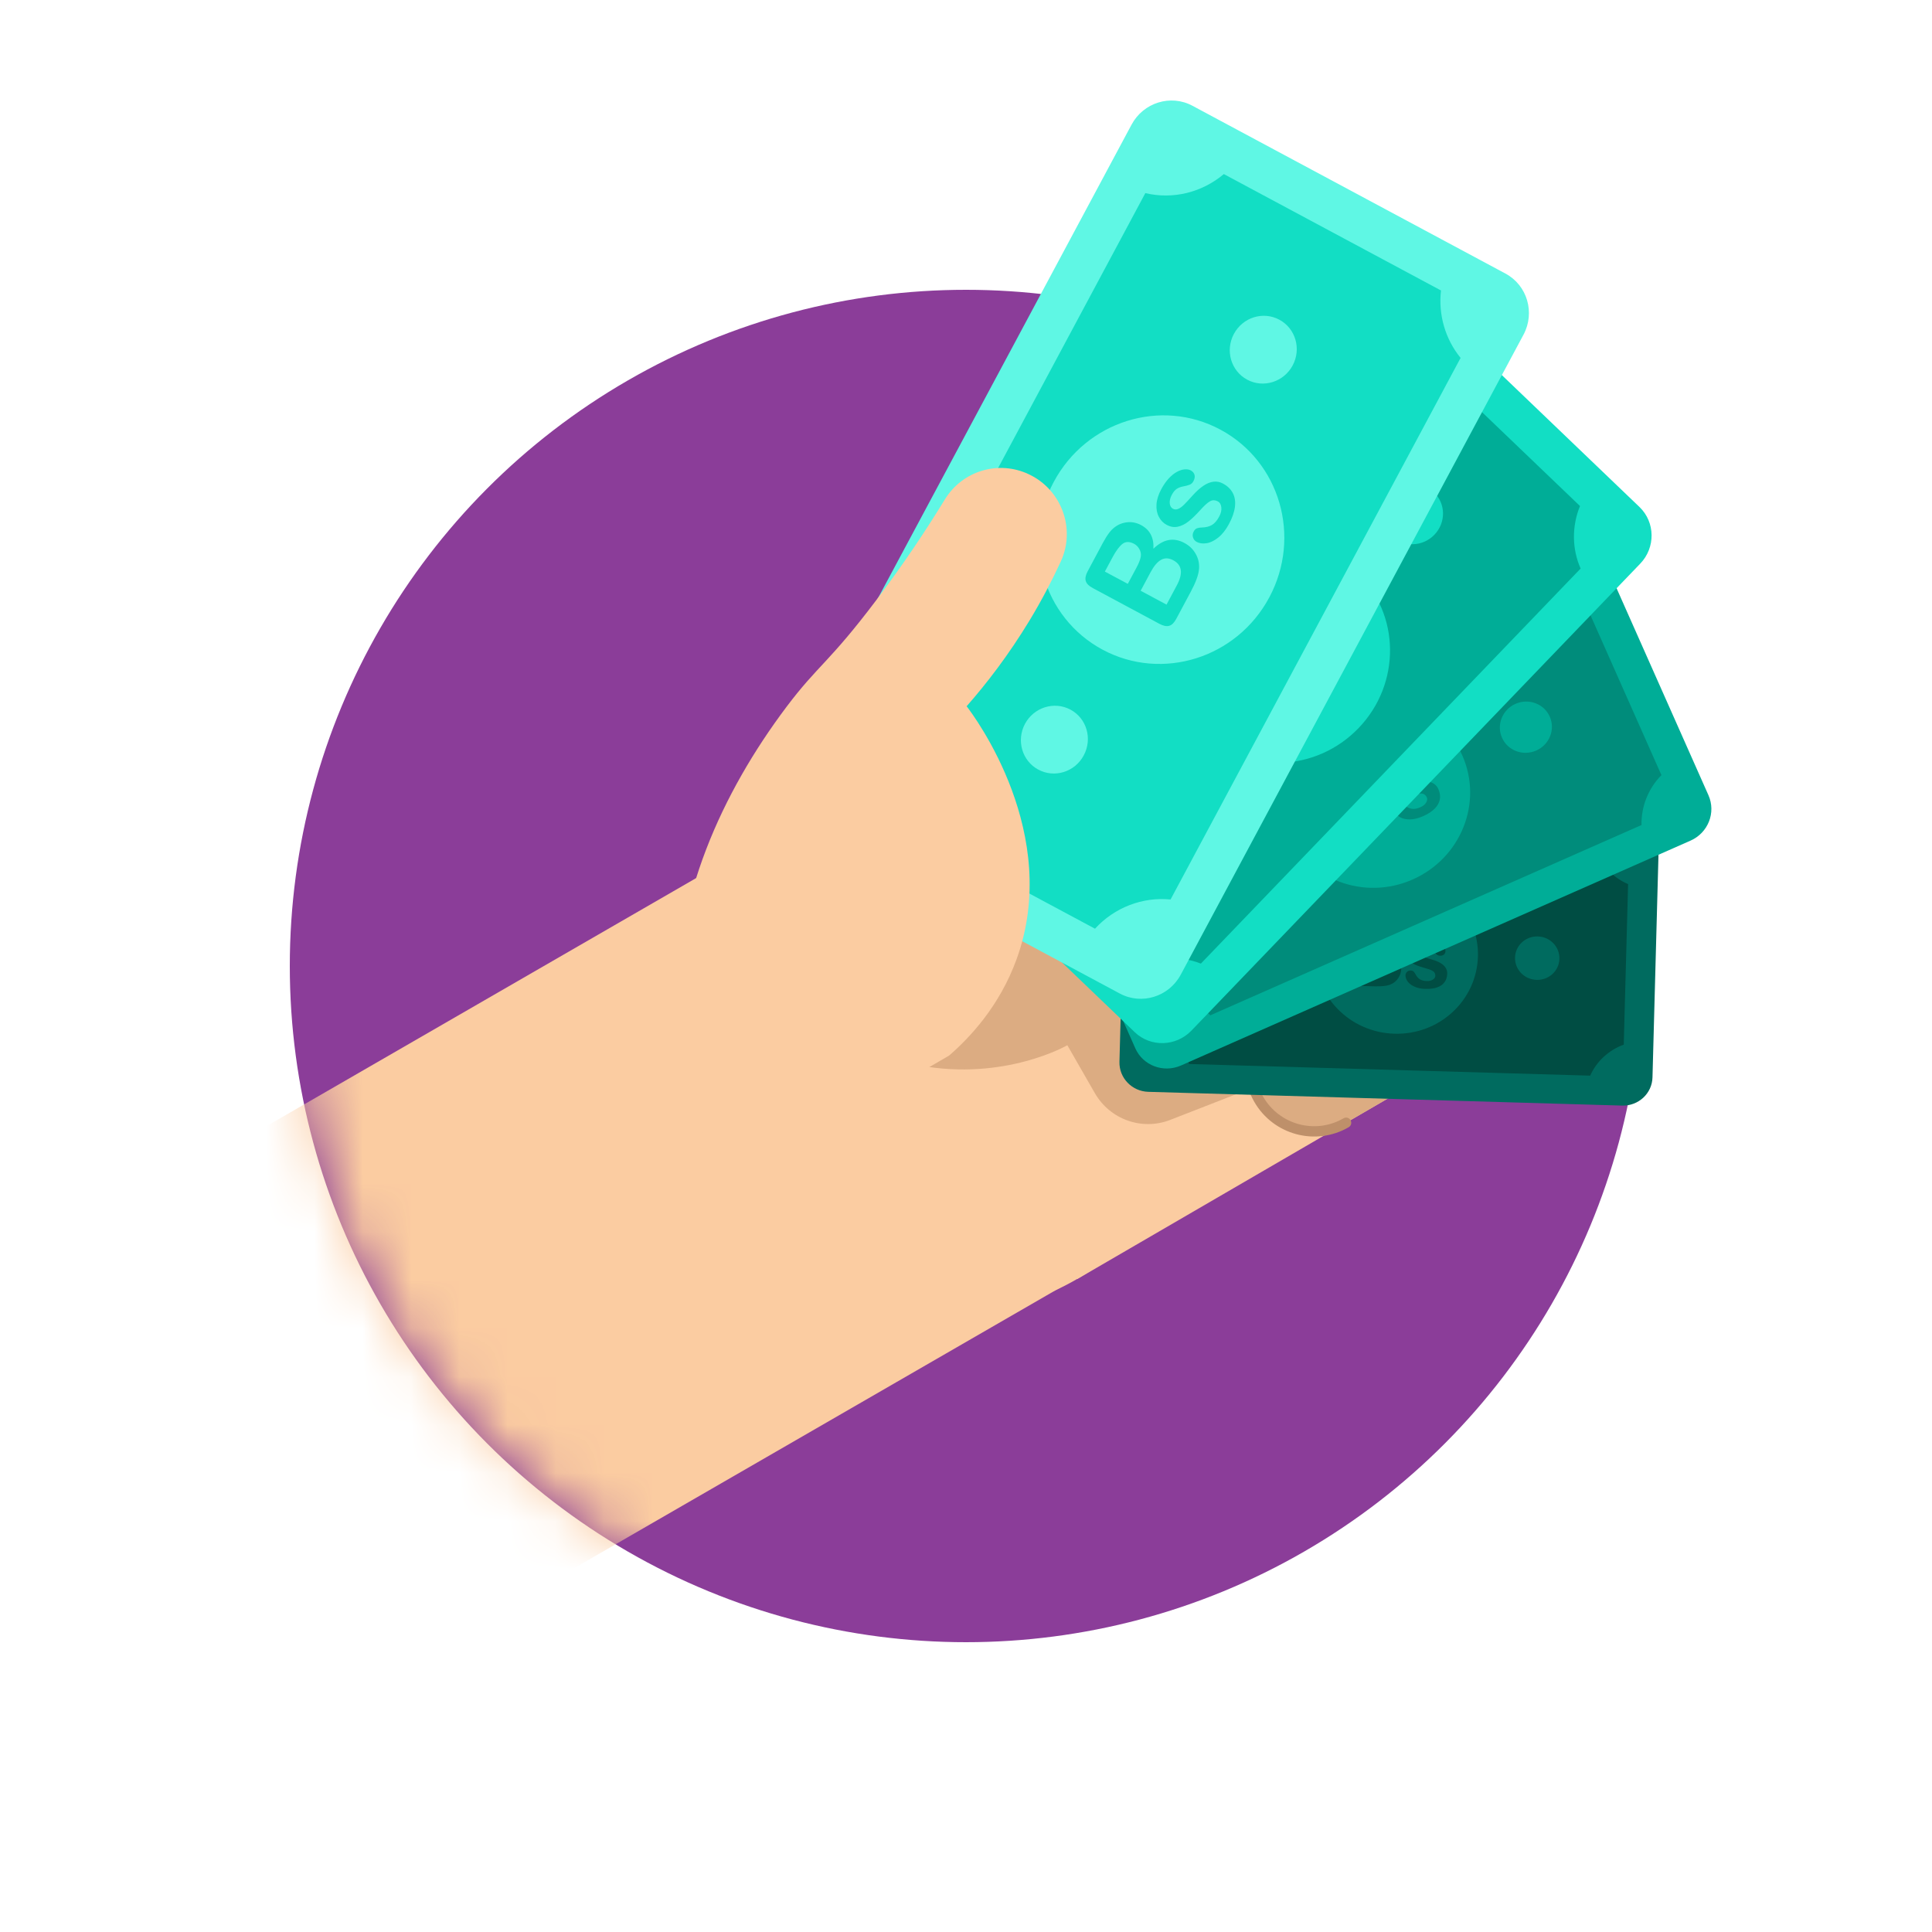 <svg width="80" height="80" viewBox="0 0 40 40" fill="none" xmlns="http://www.w3.org/2000/svg">
<g clip-path="url(#clip0_703_14919)">
<circle cx="20" cy="20" r="14" fill="#8B3D99"/>
<mask id="mask0_703_14919" style="mask-type:alpha" maskUnits="userSpaceOnUse" x="6" y="6" width="28" height="28">
<circle cx="20" cy="20" r="14" fill="#8B3D99"/>
</mask>
<g mask="url(#mask0_703_14919)">
<rect x="0.778" y="26.052" width="19.778" height="11.111" transform="rotate(-30 0.778 26.052)" fill="#FBCCA1"/>
</g>
<path d="M22.303 26.479C24.84 25.004 25.709 21.738 24.244 19.183C22.78 16.629 19.536 15.753 16.998 17.228C14.461 18.703 13.592 21.97 15.057 24.524C16.522 27.079 19.766 27.954 22.303 26.479Z" fill="#FBCCA1"/>
<path d="M23.93 13.199L16.998 17.228L22.304 26.481L29.235 22.452L23.93 13.199Z" fill="#FBCCA1"/>
<path d="M22.098 21.64C22.098 21.64 20.812 22.387 19.03 22.058L18.415 19.587L24.429 16.091L27.718 21.826L24.229 23.186C23.644 23.414 22.981 23.179 22.667 22.631L22.098 21.64Z" fill="#DCAC82"/>
<path d="M25.633 12.209L22.564 13.993C21.93 14.361 21.713 15.178 22.079 15.817C22.445 16.455 23.256 16.674 23.891 16.305L26.959 14.521C27.593 14.153 27.811 13.336 27.445 12.697C27.078 12.059 26.267 11.84 25.633 12.209Z" fill="#FBCCA1"/>
<path d="M26.959 14.521L23.891 16.305C23.256 16.674 23.039 17.491 23.405 18.129C23.771 18.768 24.582 18.987 25.217 18.618L28.285 16.834C28.92 16.465 29.137 15.649 28.771 15.01C28.404 14.371 27.593 14.153 26.959 14.521Z" fill="#FBCCA1"/>
<path d="M28.285 16.834L25.217 18.618C24.582 18.987 24.365 19.803 24.731 20.442C25.098 21.081 25.909 21.299 26.543 20.931L29.611 19.147C30.246 18.778 30.463 17.962 30.097 17.323C29.731 16.684 28.92 16.465 28.285 16.834Z" fill="#FBCCA1"/>
<path d="M29.613 19.149L26.544 20.933C25.91 21.301 25.692 22.118 26.059 22.756C26.425 23.395 27.236 23.614 27.87 23.245L30.939 21.461C31.573 21.093 31.79 20.276 31.424 19.637C31.058 18.999 30.247 18.78 29.613 19.149Z" fill="#DCAC82"/>
<path d="M27.159 14.528L23.944 16.398C23.26 16.795 22.382 16.558 21.987 15.87C21.592 15.182 21.828 14.297 22.511 13.9C22.563 13.87 22.627 13.887 22.656 13.939C22.686 13.991 22.669 14.055 22.617 14.085C22.035 14.424 21.834 15.177 22.171 15.763C22.507 16.35 23.255 16.552 23.837 16.213L27.053 14.344C27.105 14.314 27.168 14.331 27.198 14.383C27.228 14.434 27.211 14.499 27.159 14.528Z" fill="#9F7554"/>
<path d="M28.485 16.841L25.27 18.711C24.586 19.108 23.708 18.871 23.313 18.183C22.919 17.494 23.154 16.61 23.837 16.213C23.889 16.183 23.953 16.2 23.982 16.252C24.012 16.304 23.995 16.368 23.944 16.398C23.361 16.736 23.161 17.489 23.497 18.076C23.833 18.663 24.581 18.864 25.164 18.526L28.379 16.656C28.431 16.626 28.494 16.643 28.524 16.695C28.554 16.747 28.537 16.811 28.485 16.841Z" fill="#9F7554"/>
<path d="M29.812 19.156L26.597 21.025C25.913 21.422 25.035 21.186 24.64 20.497C24.246 19.809 24.481 18.925 25.165 18.527C25.216 18.497 25.28 18.515 25.309 18.566C25.339 18.618 25.322 18.682 25.271 18.712C24.688 19.051 24.488 19.804 24.824 20.39C25.16 20.977 25.908 21.179 26.491 20.84L29.706 18.971C29.758 18.941 29.822 18.958 29.851 19.01C29.881 19.062 29.864 19.126 29.812 19.156Z" fill="#9F7554"/>
<path d="M27.923 23.338C27.239 23.735 26.361 23.498 25.967 22.81C25.572 22.122 25.807 21.237 26.491 20.84C26.542 20.81 26.606 20.827 26.636 20.879C26.665 20.931 26.648 20.995 26.597 21.025C26.014 21.364 25.814 22.117 26.15 22.703C26.487 23.29 27.234 23.491 27.817 23.153C27.868 23.123 27.932 23.14 27.962 23.192C27.991 23.244 27.974 23.308 27.923 23.338Z" fill="#BE906A"/>
<g clip-path="url(#clip1_703_14919)">
<path d="M33.745 16.893L23.935 16.608C23.596 16.598 23.315 16.86 23.306 17.193L23.177 21.984C23.168 22.317 23.435 22.595 23.774 22.605L33.584 22.89C33.923 22.9 34.205 22.638 34.213 22.305L34.342 17.514C34.351 17.181 34.084 16.903 33.745 16.893Z" fill="#006B5F"/>
<path fill-rule="evenodd" clip-rule="evenodd" d="M33.708 18.305L33.618 21.628C33.307 21.741 33.055 21.974 32.923 22.27L24.62 22.029C24.485 21.676 24.185 21.4 23.809 21.293L23.896 18.069C24.33 17.973 24.678 17.652 24.8 17.233L33.002 17.472C33.089 17.845 33.354 18.153 33.708 18.305Z" fill="#004D43"/>
<path d="M31.814 20.287C32.068 20.295 32.28 20.099 32.286 19.851C32.293 19.603 32.093 19.395 31.839 19.388C31.585 19.381 31.373 19.576 31.367 19.824C31.36 20.073 31.56 20.28 31.814 20.287Z" fill="#006B5F"/>
<path d="M25.834 20.114C26.088 20.122 26.299 19.926 26.306 19.678C26.313 19.43 26.112 19.222 25.858 19.215C25.604 19.208 25.393 19.403 25.387 19.651C25.38 19.9 25.58 20.107 25.834 20.114Z" fill="#006B5F"/>
<path fill-rule="evenodd" clip-rule="evenodd" d="M28.957 18.105C29.888 18.132 30.623 18.892 30.599 19.802C30.574 20.713 29.8 21.43 28.869 21.402C27.938 21.375 27.203 20.615 27.227 19.704C27.252 18.794 28.026 18.078 28.957 18.105Z" fill="#006B5F"/>
<path fill-rule="evenodd" clip-rule="evenodd" d="M28.948 20.253C28.908 20.312 28.855 20.356 28.788 20.383C28.747 20.399 28.699 20.41 28.645 20.415C28.592 20.421 28.529 20.422 28.458 20.421L28.045 20.409C27.986 20.407 27.944 20.392 27.919 20.364C27.894 20.337 27.882 20.294 27.884 20.235L27.911 19.216C27.913 19.156 27.927 19.113 27.954 19.088C27.981 19.062 28.023 19.05 28.081 19.052L28.519 19.065C28.584 19.067 28.639 19.072 28.686 19.082C28.734 19.091 28.776 19.108 28.812 19.132C28.844 19.152 28.871 19.177 28.895 19.207C28.919 19.237 28.937 19.27 28.949 19.305C28.961 19.341 28.966 19.379 28.965 19.419C28.961 19.554 28.891 19.651 28.754 19.71C28.93 19.772 29.016 19.885 29.012 20.049C29.01 20.125 28.989 20.193 28.948 20.253ZM28.584 19.605C28.621 19.593 28.65 19.569 28.671 19.533C28.687 19.508 28.695 19.479 28.696 19.447C28.698 19.379 28.675 19.332 28.627 19.309C28.579 19.285 28.505 19.271 28.406 19.268L28.184 19.262L28.174 19.613L28.425 19.62C28.493 19.622 28.546 19.617 28.584 19.605ZM29.908 20.334C29.873 20.383 29.822 20.419 29.755 20.443C29.689 20.466 29.608 20.477 29.513 20.474C29.423 20.472 29.346 20.456 29.282 20.426C29.218 20.396 29.172 20.36 29.142 20.318C29.113 20.275 29.098 20.233 29.099 20.191C29.1 20.163 29.111 20.14 29.131 20.121C29.151 20.102 29.176 20.092 29.206 20.093C29.233 20.094 29.253 20.101 29.267 20.114C29.28 20.128 29.293 20.146 29.306 20.17C29.33 20.216 29.36 20.251 29.395 20.274C29.431 20.297 29.48 20.31 29.541 20.311C29.592 20.313 29.633 20.303 29.666 20.281C29.699 20.26 29.716 20.234 29.717 20.205C29.718 20.161 29.702 20.128 29.669 20.107C29.636 20.085 29.581 20.064 29.505 20.044C29.419 20.02 29.349 19.995 29.296 19.97C29.242 19.944 29.199 19.912 29.168 19.872C29.136 19.832 29.121 19.784 29.123 19.727C29.124 19.676 29.14 19.629 29.172 19.585C29.203 19.541 29.249 19.506 29.308 19.481C29.367 19.456 29.439 19.445 29.521 19.447C29.586 19.449 29.645 19.458 29.696 19.473C29.748 19.488 29.791 19.507 29.825 19.531C29.859 19.555 29.884 19.581 29.902 19.609C29.919 19.637 29.928 19.665 29.927 19.691C29.926 19.72 29.916 19.744 29.896 19.762C29.876 19.78 29.848 19.788 29.813 19.787C29.787 19.786 29.765 19.778 29.747 19.763C29.73 19.748 29.709 19.725 29.687 19.695C29.669 19.669 29.647 19.649 29.621 19.634C29.596 19.618 29.561 19.61 29.517 19.608C29.471 19.607 29.433 19.616 29.403 19.634C29.372 19.652 29.356 19.676 29.355 19.705C29.355 19.732 29.365 19.754 29.387 19.772C29.409 19.789 29.438 19.804 29.475 19.816C29.512 19.828 29.564 19.843 29.629 19.861C29.706 19.883 29.769 19.907 29.818 19.935C29.867 19.963 29.904 19.996 29.928 20.033C29.953 20.069 29.964 20.111 29.963 20.157C29.962 20.227 29.943 20.286 29.908 20.334ZM28.454 19.818C28.549 19.82 28.62 19.838 28.667 19.87C28.714 19.902 28.737 19.953 28.735 20.021C28.731 20.155 28.637 20.219 28.452 20.214L28.158 20.205L28.169 19.809L28.454 19.818Z" fill="#004D43"/>
<path d="M32.14 10.961L21.591 15.617C21.227 15.778 21.061 16.198 21.219 16.556L23.505 21.703C23.663 22.061 24.087 22.22 24.451 22.06L35.001 17.404C35.365 17.243 35.531 16.823 35.372 16.465L33.087 11.318C32.928 10.96 32.504 10.8 32.14 10.961Z" fill="#00AD97"/>
<path fill-rule="evenodd" clip-rule="evenodd" d="M32.814 12.478L34.398 16.048C34.126 16.325 33.977 16.699 33.986 17.081L25.059 21.021C24.737 20.715 24.279 20.573 23.826 20.651L22.288 17.187C22.7 16.866 22.906 16.349 22.825 15.843L31.644 11.951C31.925 12.302 32.362 12.496 32.814 12.478Z" fill="#008C7B"/>
<path d="M31.806 15.539C32.079 15.418 32.205 15.104 32.086 14.837C31.968 14.57 31.65 14.452 31.377 14.572C31.104 14.693 30.979 15.007 31.097 15.274C31.215 15.541 31.533 15.659 31.806 15.539Z" fill="#00AD97"/>
<path d="M25.38 18.376C25.653 18.255 25.778 17.941 25.659 17.674C25.541 17.407 25.224 17.289 24.95 17.409C24.677 17.53 24.552 17.844 24.67 18.111C24.789 18.378 25.106 18.496 25.38 18.376Z" fill="#00AD97"/>
<path fill-rule="evenodd" clip-rule="evenodd" d="M27.674 14.666C28.675 14.224 29.84 14.659 30.274 15.637C30.709 16.616 30.249 17.767 29.247 18.209C28.246 18.651 27.082 18.216 26.647 17.238C26.213 16.259 26.672 15.108 27.674 14.666Z" fill="#00AD97"/>
<path fill-rule="evenodd" clip-rule="evenodd" d="M28.751 16.949C28.738 17.033 28.703 17.106 28.646 17.169C28.61 17.207 28.565 17.242 28.511 17.275C28.457 17.308 28.392 17.341 28.315 17.375L27.871 17.571C27.807 17.599 27.755 17.605 27.715 17.588C27.675 17.572 27.64 17.532 27.612 17.469L27.126 16.374C27.098 16.309 27.091 16.257 27.107 16.216C27.122 16.176 27.162 16.142 27.224 16.114L27.695 15.906C27.764 15.876 27.826 15.853 27.881 15.839C27.936 15.826 27.988 15.822 28.04 15.829C28.083 15.834 28.125 15.847 28.165 15.867C28.206 15.887 28.241 15.912 28.272 15.944C28.303 15.976 28.328 16.014 28.346 16.056C28.411 16.202 28.386 16.34 28.27 16.472C28.488 16.449 28.637 16.526 28.715 16.702C28.752 16.783 28.763 16.866 28.751 16.949ZM28.036 16.447C28.07 16.415 28.089 16.375 28.092 16.327C28.096 16.291 28.091 16.257 28.076 16.222C28.043 16.149 27.995 16.111 27.932 16.11C27.869 16.109 27.784 16.132 27.677 16.179L27.439 16.285L27.606 16.662L27.875 16.543C27.949 16.51 28.002 16.478 28.036 16.447ZM29.81 16.551C29.797 16.62 29.762 16.684 29.703 16.743C29.644 16.802 29.564 16.854 29.462 16.899C29.364 16.942 29.275 16.964 29.192 16.965C29.11 16.965 29.042 16.951 28.989 16.921C28.936 16.89 28.9 16.853 28.88 16.808C28.866 16.778 28.866 16.748 28.877 16.717C28.889 16.686 28.911 16.664 28.943 16.65C28.972 16.637 28.997 16.635 29.018 16.642C29.04 16.649 29.063 16.662 29.088 16.681C29.137 16.718 29.186 16.739 29.235 16.746C29.285 16.753 29.343 16.741 29.409 16.712C29.464 16.688 29.503 16.656 29.526 16.617C29.55 16.577 29.555 16.542 29.541 16.511C29.52 16.463 29.487 16.436 29.441 16.43C29.395 16.424 29.327 16.43 29.236 16.446C29.132 16.464 29.046 16.473 28.976 16.474C28.906 16.474 28.844 16.461 28.791 16.434C28.737 16.408 28.697 16.364 28.67 16.304C28.646 16.249 28.639 16.191 28.65 16.128C28.661 16.065 28.692 16.006 28.742 15.949C28.792 15.892 28.862 15.845 28.951 15.805C29.021 15.774 29.087 15.754 29.149 15.744C29.212 15.734 29.267 15.733 29.315 15.741C29.364 15.749 29.404 15.764 29.437 15.785C29.469 15.806 29.492 15.831 29.505 15.859C29.518 15.89 29.519 15.92 29.508 15.95C29.496 15.979 29.47 16.002 29.432 16.019C29.404 16.031 29.377 16.033 29.351 16.026C29.324 16.019 29.291 16.005 29.252 15.984C29.22 15.966 29.186 15.956 29.151 15.952C29.116 15.949 29.075 15.957 29.028 15.978C28.979 16 28.943 16.028 28.92 16.064C28.896 16.099 28.892 16.132 28.906 16.163C28.918 16.191 28.941 16.209 28.973 16.217C29.004 16.225 29.043 16.226 29.089 16.22C29.134 16.214 29.196 16.204 29.274 16.19C29.367 16.174 29.447 16.168 29.513 16.173C29.578 16.178 29.634 16.194 29.679 16.221C29.723 16.247 29.757 16.286 29.779 16.335C29.812 16.409 29.823 16.482 29.81 16.551ZM28.006 16.738C28.109 16.693 28.193 16.675 28.259 16.686C28.326 16.696 28.375 16.738 28.408 16.812C28.471 16.956 28.404 17.071 28.205 17.159L27.889 17.299L27.7 16.873L28.006 16.738Z" fill="#008C7B"/>
<path d="M28.036 5.995L18.746 15.66C18.426 15.994 18.432 16.52 18.761 16.835L23.493 21.37C23.822 21.685 24.348 21.67 24.669 21.336L33.958 11.671C34.279 11.338 34.272 10.812 33.944 10.497L29.212 5.962C28.883 5.647 28.356 5.662 28.036 5.995Z" fill="#12DEC4"/>
<path fill-rule="evenodd" clip-rule="evenodd" d="M29.43 7.332L32.712 10.477C32.541 10.895 32.545 11.364 32.725 11.771L24.863 19.95C24.382 19.762 23.826 19.812 23.374 20.095L20.19 17.043C20.491 16.516 20.484 15.868 20.173 15.36L27.939 7.28C28.397 7.534 28.953 7.55 29.43 7.332Z" fill="#00AD97"/>
<path d="M29.698 11.071C29.939 10.821 29.935 10.428 29.689 10.193C29.444 9.957 29.05 9.97 28.809 10.22C28.569 10.47 28.573 10.864 28.818 11.099C29.064 11.334 29.457 11.322 29.698 11.071Z" fill="#12DEC4"/>
<path d="M24.04 16.961C24.281 16.711 24.277 16.317 24.032 16.082C23.786 15.847 23.392 15.859 23.152 16.109C22.911 16.36 22.915 16.753 23.16 16.988C23.406 17.223 23.8 17.211 24.04 16.961Z" fill="#12DEC4"/>
<path fill-rule="evenodd" clip-rule="evenodd" d="M24.869 11.954C25.751 11.037 27.195 10.991 28.095 11.853C28.995 12.715 29.009 14.158 28.127 15.075C27.244 15.993 25.8 16.038 24.9 15.176C24 14.314 23.986 12.872 24.869 11.954Z" fill="#12DEC4"/>
<path fill-rule="evenodd" clip-rule="evenodd" d="M27.035 13.938C27.059 14.033 27.053 14.127 27.02 14.219C26.998 14.276 26.965 14.334 26.922 14.394C26.878 14.453 26.822 14.518 26.755 14.588L26.364 14.995C26.307 15.053 26.254 15.083 26.203 15.082C26.152 15.082 26.098 15.055 26.04 14.999L25.034 14.034C24.974 13.978 24.944 13.924 24.943 13.874C24.942 13.823 24.969 13.769 25.024 13.712L25.439 13.281C25.5 13.217 25.557 13.166 25.61 13.127C25.662 13.088 25.718 13.061 25.776 13.045C25.825 13.032 25.875 13.027 25.928 13.03C25.98 13.034 26.03 13.046 26.077 13.067C26.124 13.088 26.167 13.117 26.206 13.154C26.34 13.283 26.374 13.443 26.308 13.636C26.532 13.515 26.726 13.532 26.887 13.687C26.963 13.758 27.012 13.842 27.035 13.938ZM26.045 13.711C26.067 13.663 26.07 13.611 26.052 13.558C26.041 13.518 26.02 13.483 25.988 13.453C25.921 13.388 25.853 13.369 25.785 13.395C25.716 13.422 25.635 13.484 25.541 13.582L25.331 13.801L25.677 14.133L25.914 13.886C25.979 13.818 26.022 13.76 26.045 13.711ZM27.999 13.041C28.016 13.121 28.006 13.206 27.968 13.296C27.931 13.385 27.868 13.476 27.778 13.569C27.692 13.659 27.605 13.722 27.517 13.759C27.428 13.796 27.349 13.81 27.279 13.801C27.209 13.792 27.153 13.768 27.112 13.728C27.084 13.702 27.07 13.67 27.069 13.632C27.068 13.594 27.082 13.56 27.11 13.53C27.136 13.504 27.161 13.49 27.187 13.489C27.213 13.487 27.244 13.491 27.28 13.5C27.349 13.517 27.411 13.519 27.467 13.505C27.523 13.49 27.58 13.452 27.639 13.391C27.687 13.341 27.715 13.29 27.723 13.237C27.732 13.184 27.721 13.144 27.692 13.117C27.649 13.074 27.601 13.06 27.549 13.074C27.497 13.088 27.426 13.124 27.335 13.182C27.232 13.247 27.142 13.295 27.067 13.326C26.992 13.357 26.92 13.37 26.851 13.365C26.782 13.361 26.719 13.332 26.663 13.278C26.613 13.23 26.58 13.17 26.564 13.098C26.549 13.026 26.555 12.948 26.584 12.865C26.613 12.781 26.667 12.699 26.746 12.617C26.807 12.553 26.87 12.502 26.932 12.464C26.995 12.425 27.054 12.4 27.109 12.388C27.165 12.375 27.215 12.373 27.259 12.381C27.304 12.39 27.339 12.406 27.365 12.431C27.394 12.459 27.408 12.491 27.408 12.527C27.408 12.564 27.391 12.6 27.357 12.635C27.333 12.661 27.305 12.675 27.273 12.679C27.241 12.683 27.2 12.682 27.148 12.677C27.106 12.673 27.065 12.676 27.026 12.688C26.987 12.699 26.947 12.726 26.905 12.77C26.862 12.815 26.835 12.861 26.826 12.909C26.817 12.957 26.826 12.995 26.855 13.023C26.881 13.048 26.913 13.057 26.951 13.052C26.989 13.046 27.03 13.03 27.077 13.003C27.123 12.977 27.186 12.939 27.264 12.889C27.357 12.831 27.439 12.789 27.513 12.766C27.585 12.742 27.652 12.735 27.712 12.744C27.772 12.753 27.825 12.779 27.87 12.823C27.939 12.888 27.982 12.961 27.999 13.041ZM26.142 14.039C26.232 13.945 26.315 13.889 26.391 13.871C26.467 13.853 26.538 13.876 26.606 13.941C26.738 14.068 26.717 14.222 26.541 14.404L26.263 14.694L25.872 14.319L26.142 14.039Z" fill="#00AD97"/>
<path d="M23.428 2.58L16.332 15.83C16.087 16.288 16.254 16.854 16.704 17.096L23.186 20.571C23.637 20.812 24.201 20.637 24.446 20.18L31.542 6.93C31.787 6.472 31.62 5.906 31.169 5.664L24.687 2.189C24.237 1.948 23.673 2.123 23.428 2.58Z" fill="#5FF7E4"/>
<path fill-rule="evenodd" clip-rule="evenodd" d="M25.338 3.604L29.834 6.014C29.776 6.518 29.924 7.023 30.24 7.41L24.235 18.623C23.658 18.565 23.074 18.787 22.671 19.228L18.309 16.89C18.474 16.23 18.271 15.531 17.781 15.075L23.713 3.998C24.284 4.135 24.889 3.984 25.338 3.604Z" fill="#12DEC4"/>
<path d="M26.763 7.566C26.947 7.223 26.823 6.799 26.487 6.619C26.151 6.438 25.73 6.57 25.546 6.914C25.362 7.257 25.486 7.681 25.822 7.861C26.158 8.041 26.579 7.909 26.763 7.566Z" fill="#5FF7E4"/>
<path d="M22.438 15.639C22.622 15.296 22.499 14.872 22.163 14.692C21.826 14.512 21.405 14.644 21.221 14.987C21.038 15.33 21.161 15.754 21.497 15.934C21.833 16.115 22.255 15.983 22.438 15.639Z" fill="#5FF7E4"/>
<path fill-rule="evenodd" clip-rule="evenodd" d="M21.817 9.977C22.49 8.719 24.035 8.234 25.267 8.895C26.499 9.556 26.952 11.111 26.279 12.369C25.605 13.627 24.06 14.111 22.828 13.451C21.596 12.79 21.143 11.235 21.817 9.977Z" fill="#5FF7E4"/>
<path fill-rule="evenodd" clip-rule="evenodd" d="M24.756 11.468C24.811 11.564 24.833 11.667 24.825 11.777C24.819 11.845 24.801 11.918 24.772 11.995C24.743 12.073 24.703 12.159 24.651 12.256L24.353 12.813C24.309 12.894 24.261 12.942 24.206 12.957C24.151 12.972 24.084 12.958 24.005 12.916L22.626 12.176C22.545 12.133 22.496 12.084 22.48 12.03C22.463 11.975 22.476 11.909 22.518 11.83L22.834 11.239C22.881 11.152 22.927 11.079 22.972 11.021C23.017 10.963 23.069 10.917 23.126 10.883C23.175 10.853 23.228 10.833 23.286 10.821C23.343 10.809 23.401 10.807 23.458 10.815C23.515 10.824 23.57 10.842 23.624 10.871C23.808 10.969 23.893 11.132 23.88 11.361C24.085 11.162 24.299 11.122 24.521 11.241C24.624 11.296 24.702 11.371 24.756 11.468ZM23.619 11.522C23.628 11.463 23.615 11.406 23.58 11.353C23.556 11.314 23.523 11.282 23.48 11.259C23.387 11.21 23.308 11.209 23.242 11.259C23.177 11.308 23.108 11.4 23.036 11.534L22.875 11.834L23.35 12.088L23.531 11.75C23.58 11.658 23.609 11.582 23.619 11.522ZM25.524 10.208C25.567 10.29 25.581 10.385 25.568 10.493C25.555 10.6 25.514 10.718 25.446 10.846C25.381 10.968 25.306 11.063 25.222 11.13C25.138 11.197 25.056 11.236 24.978 11.247C24.899 11.259 24.832 11.249 24.775 11.219C24.738 11.198 24.712 11.168 24.7 11.127C24.687 11.086 24.692 11.045 24.714 11.005C24.733 10.969 24.756 10.946 24.784 10.937C24.812 10.927 24.846 10.922 24.887 10.921C24.967 10.919 25.035 10.902 25.091 10.87C25.147 10.837 25.197 10.779 25.242 10.695C25.279 10.627 25.293 10.563 25.286 10.503C25.279 10.443 25.256 10.403 25.216 10.382C25.156 10.35 25.1 10.349 25.049 10.38C24.997 10.41 24.931 10.47 24.85 10.561C24.759 10.662 24.677 10.741 24.605 10.797C24.534 10.853 24.46 10.889 24.384 10.905C24.308 10.921 24.231 10.908 24.155 10.867C24.086 10.83 24.032 10.775 23.994 10.702C23.954 10.629 23.938 10.543 23.944 10.444C23.95 10.345 23.983 10.24 24.043 10.128C24.09 10.04 24.142 9.966 24.198 9.905C24.254 9.845 24.31 9.8 24.366 9.77C24.422 9.739 24.475 9.722 24.526 9.718C24.576 9.713 24.619 9.721 24.655 9.74C24.694 9.761 24.719 9.791 24.731 9.831C24.742 9.87 24.734 9.914 24.709 9.962C24.69 9.997 24.664 10.022 24.631 10.035C24.598 10.049 24.552 10.061 24.496 10.071C24.449 10.079 24.406 10.095 24.367 10.119C24.328 10.143 24.293 10.185 24.261 10.245C24.228 10.306 24.214 10.364 24.218 10.419C24.223 10.474 24.245 10.512 24.284 10.533C24.32 10.552 24.357 10.553 24.396 10.535C24.435 10.518 24.476 10.488 24.518 10.445C24.56 10.403 24.616 10.343 24.685 10.266C24.767 10.174 24.844 10.105 24.916 10.057C24.987 10.009 25.057 9.981 25.124 9.973C25.191 9.965 25.256 9.977 25.319 10.011C25.413 10.061 25.481 10.127 25.524 10.208ZM23.822 11.846C23.891 11.718 23.963 11.632 24.04 11.59C24.116 11.547 24.201 11.551 24.294 11.601C24.474 11.698 24.498 11.871 24.364 12.121L24.152 12.518L23.616 12.231L23.822 11.846Z" fill="#12DEC4"/>
</g>
<path d="M19.651 21.854L15.055 24.525C14.215 22.983 14.057 21.639 14.029 20.906C13.937 18.635 14.947 16.41 16.285 14.633C16.939 13.765 17.158 13.729 18.141 12.427C18.718 11.665 19.187 10.953 19.562 10.341C19.927 9.743 20.679 9.521 21.307 9.822C21.979 10.142 22.276 10.948 21.962 11.626C21.783 12.014 21.57 12.425 21.315 12.847C20.88 13.563 20.427 14.152 20.013 14.622C20.178 14.837 21.993 17.268 21.045 19.866C20.692 20.831 20.083 21.479 19.651 21.854Z" fill="#FBCCA1"/>
</g>
<defs>
<clipPath id="clip0_703_14919">
<rect width="40" height="40" fill="white"/>
</clipPath>
<clipPath id="clip1_703_14919">
<rect width="20.921" height="19.881" fill="white" transform="translate(23.908 0.432) rotate(31.273)"/>
</clipPath>
</defs>
</svg>

